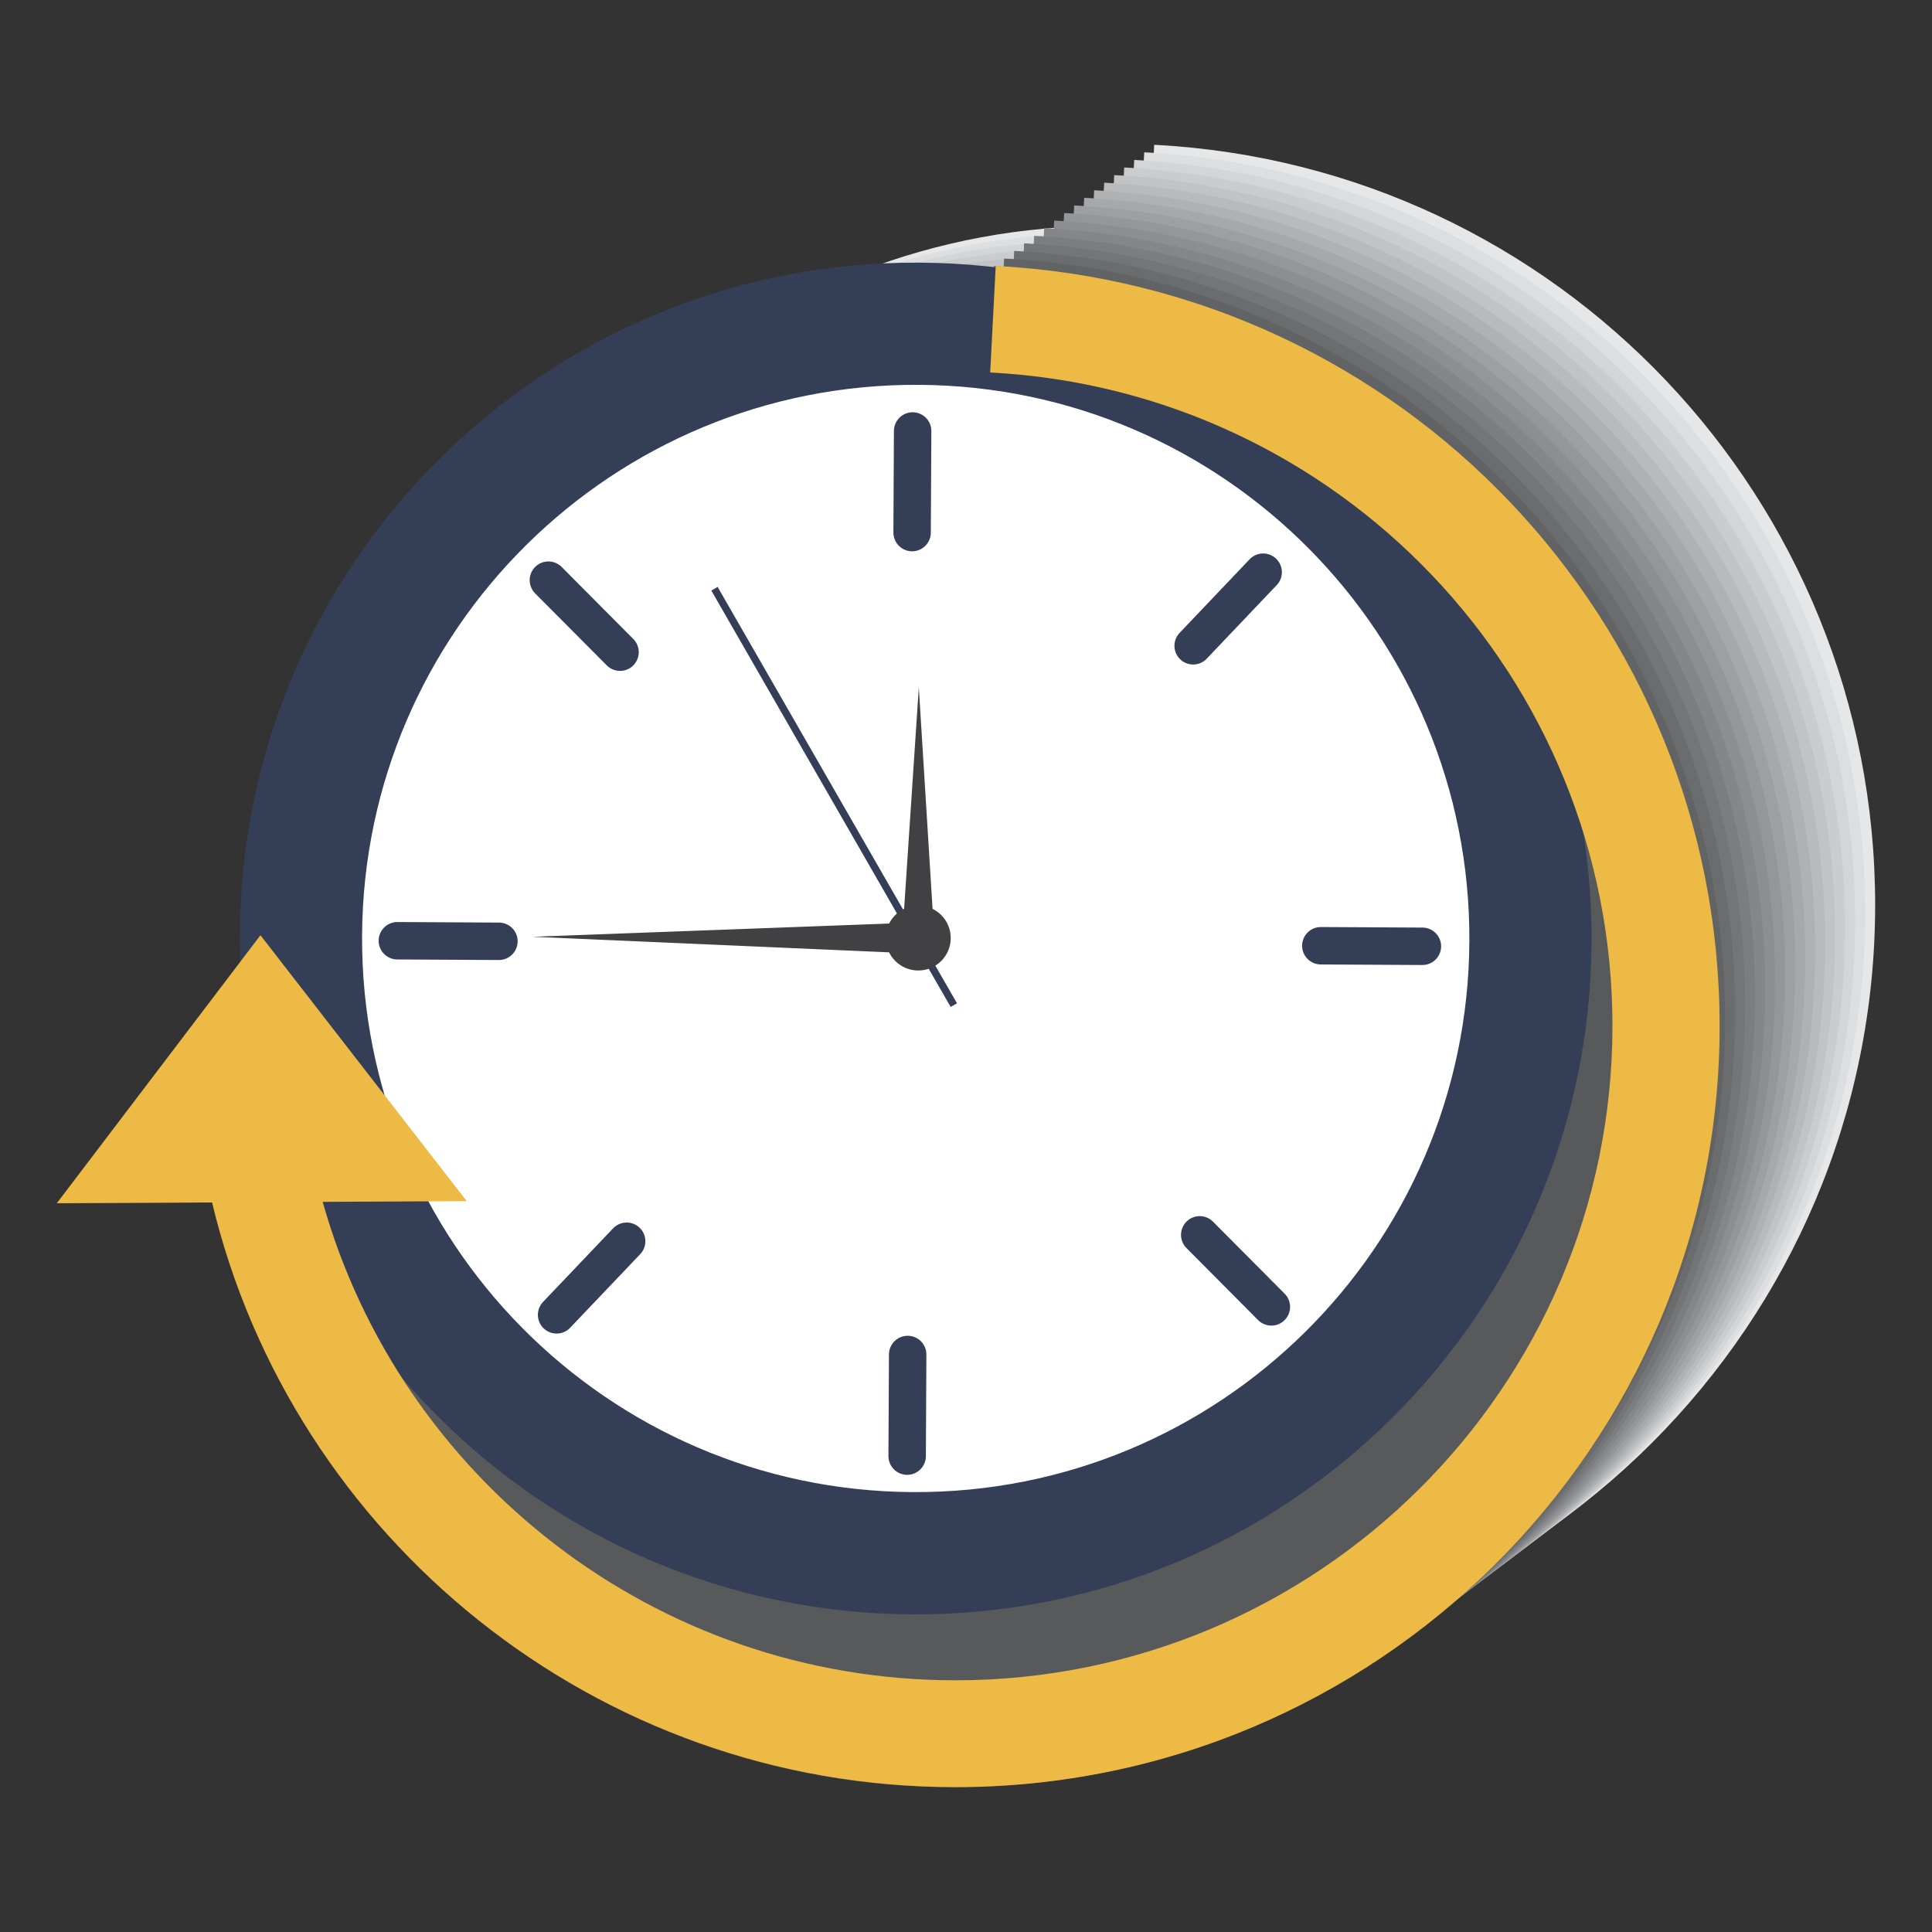 <?xml version="1.0" encoding="utf-8"?>
<!-- Generator: Adobe Illustrator 16.0.0, SVG Export Plug-In . SVG Version: 6.00 Build 0)  -->
<!DOCTYPE svg PUBLIC "-//W3C//DTD SVG 1.1//EN" "http://www.w3.org/Graphics/SVG/1.1/DTD/svg11.dtd">
<svg version="1.1" id="Layer_1" xmlns="http://www.w3.org/2000/svg" xmlns:xlink="http://www.w3.org/1999/xlink" x="0px" y="0px"
	 width="85px" height="85px" viewBox="0 0 85 85" enable-background="new 0 0 85 85" xml:space="preserve">
<rect x="0" y="0" width="85" height="85" fill="#333333" stroke="none"/>
<g>
	<path fill="#E6E7E8" d="M48.785,9.941C33.393,9.859,20.67,21.484,19.062,36.465l-0.502-0.647l-8.922,11.79l6.805-0.033
		c3.51,14.73,16.779,25.721,32.57,25.721c18.465,0,33.486-15.021,33.486-33.485c0-17.826-13.932-32.515-31.719-33.441l-0.189,3.644
		C49.994,9.971,49.393,9.945,48.785,9.941L48.785,9.941z"/>
	<path fill="#DDDEDF" d="M48.346,10.275C32.953,10.191,20.23,21.817,18.623,36.799l-0.502-0.648L9.199,47.939l6.803-0.035
		c3.51,14.732,16.781,25.725,32.572,25.725c18.465,0,33.486-15.023,33.486-33.487c0-17.826-13.932-32.515-31.719-33.441
		l-0.189,3.644C49.555,10.304,48.953,10.277,48.346,10.275L48.346,10.275z"/>
	<path fill="#D4D5D7" d="M47.904,10.609c-15.393-0.084-28.113,11.542-29.723,26.523l-0.502-0.647L8.758,48.273l6.805-0.033
		c3.51,14.732,16.779,25.723,32.57,25.723c18.465,0,33.486-15.023,33.486-33.486c0-17.826-13.932-32.515-31.719-33.44l-0.189,3.643
		C49.113,10.637,48.512,10.611,47.904,10.609L47.904,10.609z"/>
	<path fill="#CBCCCE" d="M47.465,10.941c-15.393-0.082-28.113,11.543-29.723,26.525l-0.502-0.648L8.318,48.605l6.803-0.033
		c3.512,14.73,16.781,25.723,32.572,25.723c18.465,0,33.484-15.021,33.484-33.486c0-17.825-13.932-32.514-31.717-33.44l-0.189,3.643
		C48.674,10.971,48.072,10.945,47.465,10.941L47.465,10.941z"/>
	<path fill="#C1C3C5" d="M47.025,11.275C31.631,11.191,18.91,22.817,17.301,37.799l-0.5-0.647l-8.922,11.79l6.803-0.033
		c3.51,14.73,16.779,25.721,32.572,25.721c18.463,0,33.484-15.021,33.484-33.486c0-17.825-13.93-32.514-31.717-33.44l-0.189,3.643
		C48.234,11.304,47.631,11.279,47.025,11.275L47.025,11.275z"/>
	<path fill="#B8BABC" d="M46.584,11.609c-15.391-0.084-28.113,11.542-29.723,26.524l-0.5-0.647L7.439,49.273l6.803-0.033
		c3.51,14.732,16.781,25.723,32.572,25.723c18.465,0,33.484-15.023,33.484-33.486c0-17.825-13.932-32.514-31.719-33.44l-0.188,3.644
		C47.793,11.638,47.191,11.611,46.584,11.609z"/>
	<path fill="#AFB1B3" d="M46.145,11.943c-15.393-0.084-28.113,11.542-29.723,26.523l-0.502-0.647L6.998,49.607l6.803-0.033
		c3.512,14.732,16.781,25.723,32.572,25.723c18.465,0,33.486-15.023,33.486-33.487c0-17.825-13.934-32.514-31.721-33.439
		l-0.188,3.642C47.354,11.971,46.752,11.945,46.145,11.943z"/>
	<path fill="#A6A8AA" d="M45.703,12.275C30.312,12.193,17.59,23.818,15.982,38.8l-0.502-0.648L6.559,49.939l6.805-0.033
		c3.51,14.73,16.779,25.723,32.57,25.723c18.465,0,33.486-15.021,33.486-33.486c0-17.825-13.932-32.514-31.719-33.44l-0.189,3.643
		C46.912,12.305,46.312,12.279,45.703,12.275L45.703,12.275z"/>
	<path fill="#9D9FA2" d="M45.264,12.609C29.873,12.527,17.15,24.152,15.541,39.134l-0.5-0.648l-8.922,11.79l6.803-0.033
		c3.51,14.73,16.779,25.721,32.572,25.721c18.465,0,33.484-15.021,33.484-33.485c0-17.826-13.932-32.514-31.719-33.441l-0.188,3.643
		C46.475,12.638,45.871,12.611,45.264,12.609z"/>
	<path fill="#949799" d="M44.824,12.943c-15.393-0.084-28.115,11.542-29.723,26.524L14.6,38.82L5.678,50.607l6.803-0.033
		c3.51,14.732,16.779,25.723,32.57,25.723c18.467,0,33.486-15.023,33.486-33.486c0-17.826-13.932-32.515-31.719-33.44l-0.189,3.642
		C46.033,12.972,45.432,12.945,44.824,12.943L44.824,12.943z"/>
	<path fill="#8C8E91" d="M44.383,13.277C28.992,13.193,16.27,24.819,14.66,39.8l-0.5-0.647L5.238,50.941l6.803-0.033
		c3.51,14.732,16.779,25.723,32.57,25.723c18.465,0,33.486-15.023,33.486-33.486c0-17.826-13.932-32.514-31.719-33.44l-0.188,3.642
		C45.592,13.305,44.99,13.279,44.383,13.277L44.383,13.277z"/>
	<path fill="#848688" d="M43.943,13.609c-15.393-0.083-28.115,11.543-29.723,26.524l-0.502-0.647L4.797,51.273l6.805-0.033
		c3.51,14.73,16.779,25.723,32.57,25.723c18.465,0,33.486-15.021,33.486-33.484c0-17.827-13.932-32.515-31.719-33.442l-0.189,3.643
		C45.152,13.639,44.551,13.612,43.943,13.609L43.943,13.609z"/>
	<path fill="#7C7D80" d="M43.504,13.943C28.111,13.86,15.389,25.486,13.781,40.467l-0.502-0.647l-8.922,11.79l6.805-0.033
		c3.51,14.73,16.779,25.721,32.57,25.721c18.465,0,33.484-15.021,33.484-33.486c0-17.825-13.93-32.513-31.717-33.438l-0.189,3.642
		C44.713,13.972,44.111,13.945,43.504,13.943z"/>
	<path fill="#737577" d="M43.064,14.276C27.672,14.193,14.949,25.819,13.34,40.801l-0.5-0.647L3.918,51.941l6.803-0.033
		c3.51,14.732,16.779,25.723,32.57,25.723c18.465,0,33.486-15.023,33.486-33.486c0-17.825-13.932-32.513-31.719-33.44l-0.189,3.643
		C44.273,14.306,43.67,14.279,43.064,14.276z"/>
	<path fill="#6B6C6E" d="M42.623,14.609C27.232,14.526,14.51,26.152,12.9,41.134l-0.5-0.647L3.479,52.275l6.803-0.033
		c3.51,14.732,16.781,25.723,32.572,25.723c18.465,0,33.484-15.023,33.484-33.486c0-17.826-13.932-32.514-31.717-33.44l-0.189,3.642
		C43.832,14.639,43.23,14.612,42.623,14.609z"/>
	<path fill="#626365" d="M42.184,14.943C26.791,14.86,14.068,26.486,12.459,41.468l-0.5-0.648l-8.922,11.79l6.803-0.033
		c3.512,14.73,16.779,25.721,32.572,25.721c18.465,0,33.484-15.021,33.484-33.484c0-17.826-13.932-32.514-31.719-33.44l-0.188,3.642
		C43.393,14.973,42.791,14.946,42.184,14.943L42.184,14.943z"/>
	<path fill="#58595B" d="M41.742,15.276C26.352,15.193,13.629,26.819,12.02,41.801l-0.5-0.647l-8.924,11.79L9.4,52.908
		c3.51,14.732,16.779,25.723,32.57,25.723c18.465,0,33.486-15.021,33.486-33.486c0-17.825-13.932-32.513-31.719-33.438l-0.189,3.642
		C42.951,15.306,42.352,15.279,41.742,15.276z"/>
	<g>
		<path fill="#343F57" d="M70.023,41.449c-0.088,16.424-13.475,29.665-29.896,29.577c-16.422-0.09-29.662-13.475-29.574-29.897
			c0.09-16.422,13.475-29.664,29.896-29.574C56.871,11.642,70.111,25.027,70.023,41.449L70.023,41.449z"/>
		<path fill="#FFFFFF" d="M64.646,41.42c-0.072,13.453-11.037,24.3-24.488,24.226C26.705,65.574,15.859,54.609,15.93,41.158
			c0.074-13.452,11.039-24.299,24.49-24.227C53.873,17.003,64.719,27.968,64.646,41.42z"/>
		
			<path fill="none" stroke="#343F57" stroke-width="1.647" stroke-linecap="round" stroke-linejoin="round" stroke-miterlimit="10" d="
			M40.152,18.961l-0.023,4.47 M39.934,59.592l-0.023,4.471 M17.482,41.389l4.469,0.024 M58.111,41.609l4.469,0.024 M24.127,25.525
			l3.152,3.168 M52.783,54.328l3.152,3.17 M24.488,57.848l3.082-3.238 M52.494,28.412l3.08-3.238"/>
		<path fill="#414042" d="M41.088,40.936l-0.664-10.697l-0.709,10.689L41.088,40.936z"/>
		<path fill="#414042" d="M40.404,40.583L23.42,41.214l16.977,0.742L40.404,40.583z"/>
		<path fill="#343F57" d="M42.104,44.141l-0.279,0.16L31.295,25.982l0.277-0.161L42.104,44.141z"/>
		<path fill="#414042" d="M41.828,41.277c-0.004,0.789-0.646,1.426-1.436,1.421s-1.426-0.647-1.422-1.437
			c0.004-0.79,0.646-1.425,1.438-1.421C41.197,39.845,41.832,40.488,41.828,41.277z"/>
	</g>
	<path fill="#EEBA46" d="M43.564,16.388c15.352,0.796,27.377,13.424,27.377,28.749c0,15.875-12.967,28.789-28.906,28.789
		c-13.248,0-24.434-8.922-27.838-21.049l6.338-0.031l-9.076-11.7L2.5,52.936l6.83-0.033c3.525,14.73,16.85,25.723,32.705,25.723
		c18.539,0,33.621-15.021,33.621-33.486c0-17.826-13.988-32.514-31.848-33.44L43.564,16.388z"/>
</g>
</svg>
